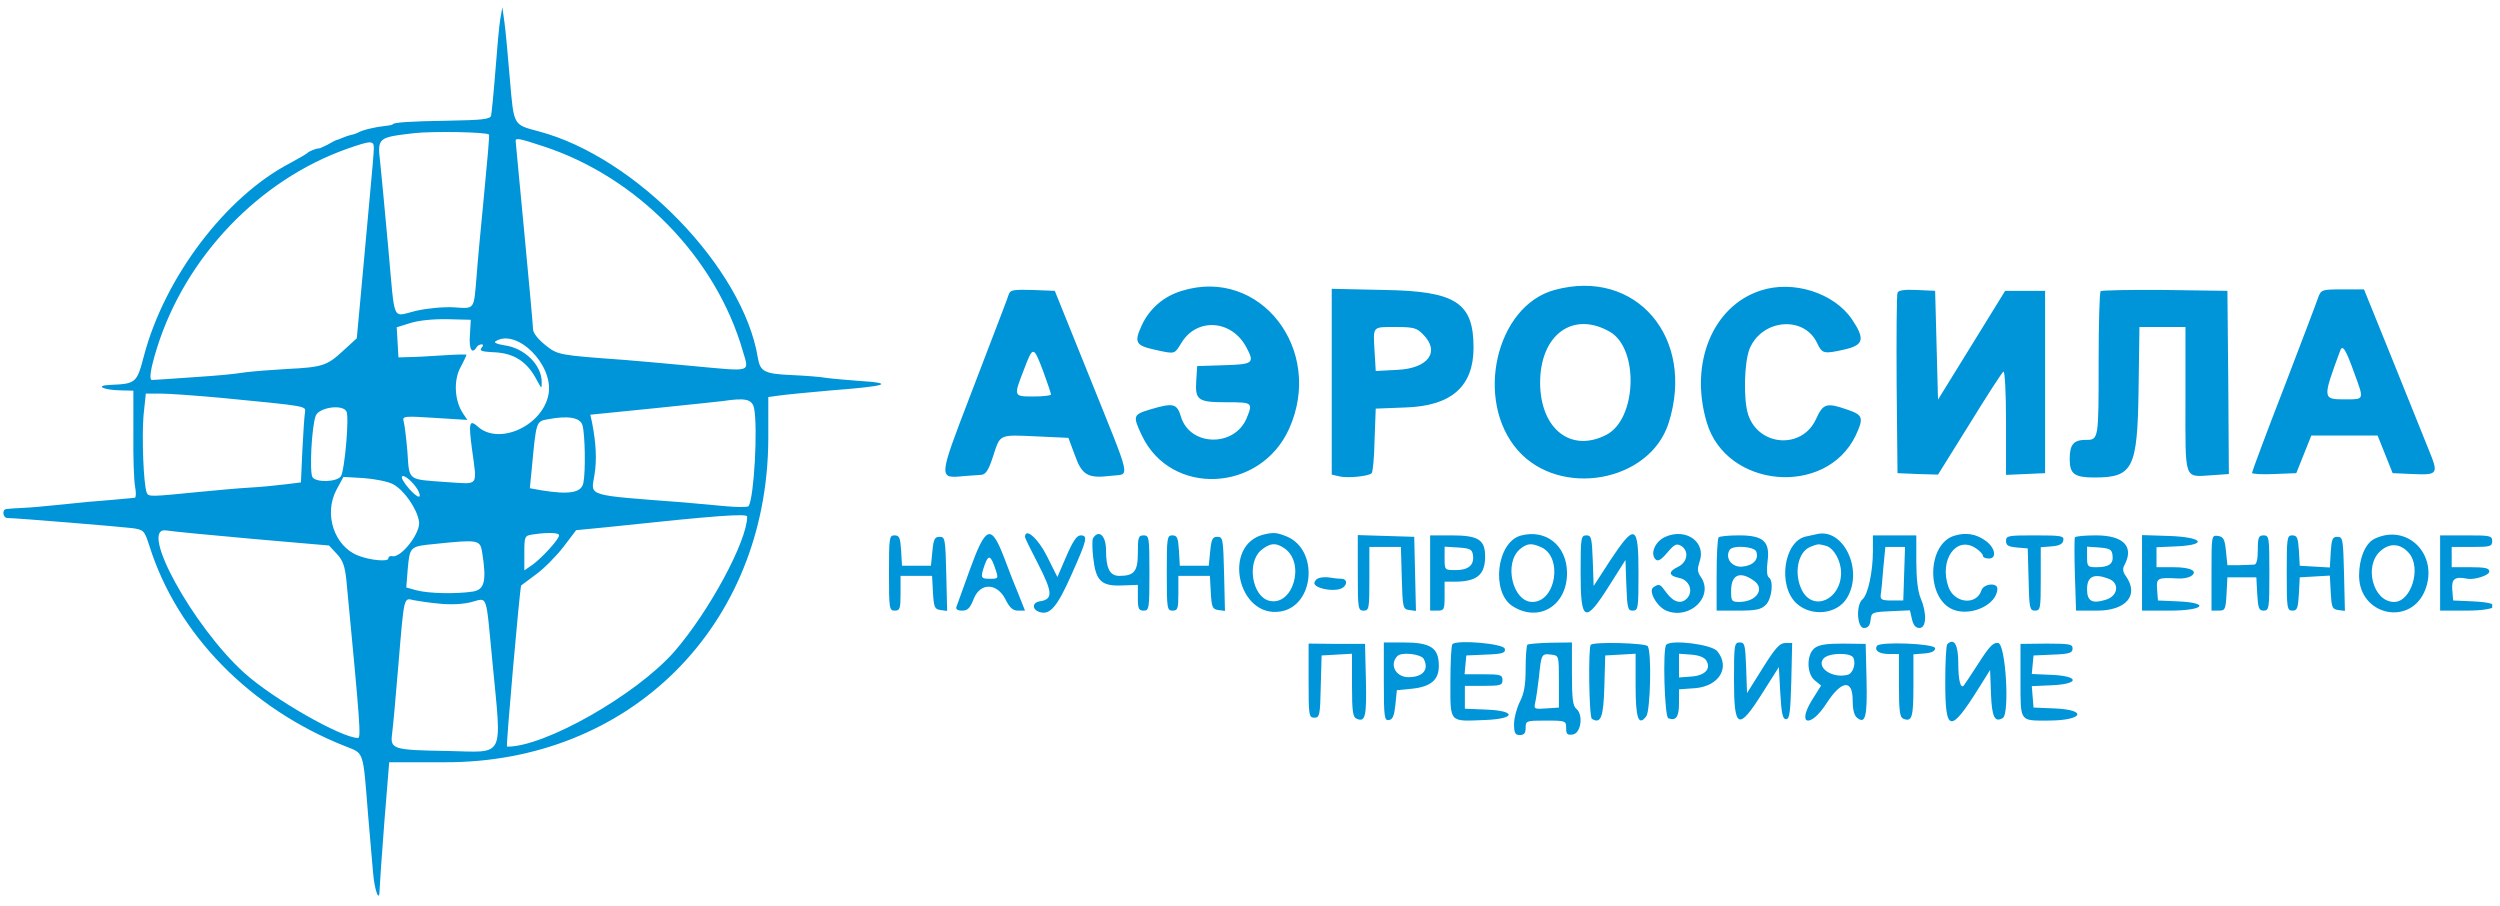 <svg width="276" height="100" viewBox="0 0 276 100" fill="none" xmlns="http://www.w3.org/2000/svg">
<g clip-path="url(#clip0_117_963)">
<path d="M55.235 2.077C55.107 2.78 54.884 5.368 54.692 7.828C54.5 10.288 54.277 12.524 54.213 12.78C54.085 13.163 53.222 13.259 49.516 13.323C45.331 13.387 43.35 13.514 43.35 13.738C43.35 13.77 42.999 13.866 42.551 13.898C41.369 14.026 39.932 14.377 39.548 14.633C39.357 14.729 39.005 14.856 38.782 14.888C38.526 14.952 38.111 15.08 37.823 15.208C37.535 15.336 37.216 15.463 37.12 15.463C37.024 15.495 36.609 15.719 36.162 15.975C35.714 16.198 35.299 16.39 35.203 16.39C34.948 16.358 34.085 16.709 33.925 16.901C33.83 16.997 32.967 17.508 32.008 18.019C24.948 21.693 18.206 30.575 15.906 39.233C15.107 42.3 15.012 42.364 12.2 42.492C10.379 42.556 11.369 43.067 13.382 43.099L14.724 43.131V47.828C14.692 50.447 14.788 53.099 14.916 53.738C15.043 54.409 15.012 54.952 14.884 54.952C14.724 54.984 13.797 55.048 12.839 55.144C11.881 55.24 10.507 55.336 9.804 55.4C9.101 55.463 7.536 55.623 6.29 55.751C5.075 55.879 3.382 56.038 2.551 56.07C1.689 56.102 0.89 56.166 0.698 56.198C0.187 56.262 0.315 57.189 0.826 57.189C1.721 57.189 13.35 58.147 14.628 58.307C15.874 58.498 15.938 58.562 16.481 60.224C19.548 70 27.567 78.211 38.143 82.396C40.219 83.227 40.059 82.748 40.635 89.936C40.826 92.045 41.05 94.888 41.178 96.23C41.337 98.339 41.913 99.84 41.913 98.147C41.913 97.859 42.136 94.569 42.424 90.863L42.967 84.153H49.069C69.548 84.217 84.692 69.138 84.82 48.531V43.834L85.97 43.674C86.609 43.578 89.197 43.323 91.753 43.099C98.047 42.62 98.877 42.3 94.756 42.045C93.542 41.949 91.976 41.821 91.273 41.725C90.571 41.598 88.814 41.47 87.376 41.406C84.404 41.278 83.925 41.023 83.67 39.521C82.072 29.617 70.219 17.348 59.484 14.505C56.641 13.738 56.737 13.962 56.289 8.722C56.066 6.102 55.81 3.259 55.682 2.396L55.459 0.799L55.235 2.077ZM53.989 14.856C54.053 14.888 53.797 17.86 53.446 21.438C53.095 25.016 52.711 29.105 52.615 30.511C52.296 34.249 52.456 34.09 50.123 33.93C48.973 33.866 47.216 34.026 45.938 34.313C43.222 34.952 43.638 35.879 42.871 27.444C42.52 23.515 42.104 19.233 41.976 17.955C41.657 15.176 41.689 15.176 45.746 14.697C47.791 14.473 53.702 14.569 53.989 14.856ZM59.932 16.134C70.347 19.521 79.037 28.435 82.008 38.754C82.711 41.15 83.127 41.023 76.545 40.415C73.382 40.128 70.028 39.808 69.069 39.745C61.593 39.201 61.593 39.201 60.187 38.083C59.357 37.412 58.845 36.741 58.845 36.326C58.845 35.943 58.398 31.15 57.887 25.719C57.376 20.256 56.928 15.719 56.928 15.559C56.928 15.208 57.312 15.272 59.932 16.134ZM41.273 16.358C41.273 16.773 41.05 19.329 40.794 22.045C40.539 24.761 40.123 29.329 39.868 32.173L39.389 37.348L37.887 38.722C36.098 40.383 35.587 40.543 31.689 40.735C30.027 40.831 28.015 40.99 27.216 41.086C25.395 41.342 24.916 41.406 20.666 41.693C18.75 41.821 17.024 41.949 16.833 41.949C16.417 42.045 16.577 40.831 17.344 38.371C20.507 28.339 28.59 19.872 38.334 16.422C40.986 15.495 41.273 15.495 41.273 16.358ZM51.881 36.965C51.753 38.531 52.104 39.169 52.615 38.339C52.711 38.147 52.967 38.019 53.158 38.019C53.382 38.019 53.382 38.147 53.158 38.403C52.903 38.722 53.191 38.818 54.373 38.882C56.737 38.946 58.206 39.904 59.293 42.013C59.804 42.939 59.804 42.971 59.804 42.173C59.804 40.288 57.887 38.403 55.651 38.115C54.852 37.987 54.468 37.828 54.724 37.668C57.056 36.23 61.082 40.224 60.571 43.451C59.996 46.965 55.107 49.233 52.743 47.093C51.817 46.262 51.721 46.677 52.104 49.553C52.679 53.834 52.935 53.451 49.357 53.227C44.916 52.907 45.203 53.131 44.98 49.904C44.852 48.371 44.66 46.837 44.564 46.518C44.404 45.943 44.564 45.911 47.983 46.134L51.593 46.358L51.082 45.591C50.187 44.217 50.059 42.013 50.826 40.575C51.21 39.872 51.497 39.233 51.497 39.169C51.497 39.105 50.315 39.138 48.877 39.233C47.408 39.329 45.714 39.425 45.107 39.425L43.989 39.457L43.893 37.796L43.797 36.134L45.331 35.655C46.258 35.367 47.887 35.208 49.42 35.24L51.976 35.304L51.881 36.965ZM24.5 43.93C34.053 44.856 33.766 44.824 33.67 45.527C33.606 45.879 33.478 47.764 33.382 49.713L33.222 53.259L31.401 53.483C30.411 53.61 28.686 53.77 27.535 53.834C26.385 53.898 23.893 54.121 21.945 54.313C16.513 54.856 16.385 54.856 16.194 54.377C15.842 53.451 15.65 48.275 15.842 45.911L16.098 43.451H17.727C18.654 43.451 21.689 43.674 24.5 43.93ZM83.254 45.08C83.67 47.189 83.254 54.92 82.647 55.879C82.584 56.007 81.401 56.007 80.028 55.879C78.654 55.751 76.609 55.559 75.459 55.463C64.596 54.633 65.235 54.824 65.619 52.492C65.906 50.799 65.81 48.946 65.363 46.645L65.171 45.783L72.168 45.08C76.002 44.697 79.421 44.313 79.772 44.281C82.296 43.898 83.031 44.058 83.254 45.08ZM38.238 45.4C38.59 45.911 38.047 51.981 37.631 52.588C37.152 53.227 34.916 53.291 34.5 52.684C34.149 52.141 34.404 47.125 34.852 45.911C35.203 44.984 37.759 44.601 38.238 45.4ZM64.309 46.965C64.596 48.019 64.66 52.045 64.404 53.323C64.181 54.409 62.839 54.633 59.708 54.121L58.494 53.898L58.718 51.63C59.197 46.518 59.197 46.518 60.443 46.294C62.743 45.847 64.085 46.102 64.309 46.965ZM46.13 54.09C46.673 55.144 46.13 55.048 45.171 53.962C44.628 53.355 44.277 52.748 44.373 52.62C44.564 52.3 45.651 53.259 46.13 54.09ZM43.382 53.451C44.596 54.09 46.034 56.134 46.258 57.572C46.481 58.786 44.309 61.597 43.318 61.406C43.063 61.342 42.871 61.47 42.871 61.661C42.871 62.045 40.826 61.853 39.548 61.342C36.897 60.32 35.714 56.741 37.152 54.058L37.919 52.652L40.155 52.78C41.401 52.876 42.839 53.163 43.382 53.451ZM82.488 57.029C82.488 59.745 78.27 67.54 74.436 71.949C70.251 76.709 60.091 82.492 55.97 82.428C55.842 82.428 57.376 65.016 57.535 64.633C57.568 64.601 58.302 64.058 59.165 63.419C60.059 62.78 61.401 61.406 62.2 60.383L63.606 58.531L67.216 58.179C79.165 56.901 82.488 56.677 82.488 57.029ZM27.855 59.489L36.322 60.224L37.184 61.15C37.855 61.853 38.079 62.524 38.238 64.026C39.772 80.032 39.868 81.47 39.516 81.47C37.695 81.47 30.091 77.125 26.96 74.281C21.273 69.138 15.203 58.051 18.366 58.562C18.909 58.658 23.191 59.074 27.855 59.489ZM61.721 59.105C61.721 59.521 59.9 61.534 58.813 62.332L57.887 62.971V61.054C57.887 59.233 57.919 59.138 58.782 59.01C60.475 58.754 61.721 58.786 61.721 59.105ZM53.222 60.927C53.734 64.121 53.51 65.08 52.232 65.304C50.411 65.591 47.312 65.527 46.002 65.176L44.852 64.856L45.012 62.844C45.235 60.352 45.267 60.32 47.887 60.064C52.775 59.553 52.999 59.585 53.222 60.927ZM48.526 66.645C49.708 66.773 51.082 66.709 51.976 66.486C53.893 66.007 53.606 65.272 54.373 73.163C55.395 83.93 55.842 83.035 49.42 82.907C43.382 82.812 43.063 82.716 43.286 81.022C43.382 80.32 43.702 76.837 43.989 73.323C44.628 65.655 44.564 66.007 45.682 66.262C46.162 66.358 47.44 66.55 48.526 66.645ZM130.475 32.109C128.462 32.716 126.928 34.058 126.066 35.879C125.171 37.828 125.363 38.147 127.567 38.626C129.74 39.105 129.644 39.138 130.443 37.828C132.168 35.016 136.034 35.304 137.631 38.403C138.526 40.096 138.334 40.224 135.139 40.32L132.168 40.415L132.072 41.949C131.913 44.185 132.232 44.409 135.395 44.409C138.302 44.409 138.334 44.441 137.631 46.166C136.29 49.393 131.369 49.297 130.379 46.007C129.932 44.537 129.548 44.441 126.96 45.208C125.075 45.783 125.044 45.911 126.066 48.083C129.261 54.824 139.165 54.377 142.328 47.316C146.226 38.594 139.101 29.425 130.475 32.109ZM171.625 32.013C165.139 33.77 162.743 44.217 167.567 49.713C172.232 55.016 182.136 53.227 184.213 46.709C187.216 37.285 180.603 29.553 171.625 32.013ZM177.759 36.645C180.954 38.531 180.698 46.23 177.376 47.987C173.446 50.032 170.059 47.38 170.028 42.269C170.028 36.933 173.67 34.281 177.759 36.645ZM194.373 32.077C189.069 33.802 186.481 40.128 188.43 46.645C190.571 53.898 201.561 54.888 204.852 48.115C205.778 46.134 205.682 45.815 203.989 45.24C201.625 44.409 201.274 44.537 200.475 46.294C198.941 49.617 194.181 49.297 192.999 45.783C192.456 44.121 192.552 40 193.159 38.498C194.532 35.208 199.165 34.824 200.603 37.859C201.178 39.074 201.337 39.105 203.734 38.562C205.746 38.083 205.906 37.412 204.468 35.272C202.488 32.332 197.951 30.895 194.373 32.077ZM111.369 32.492C111.146 33.163 110.922 33.738 107.088 43.738C103.574 52.907 103.574 52.844 106.449 52.556C107.056 52.524 107.887 52.46 108.27 52.428C108.813 52.396 109.101 52.013 109.644 50.352C110.443 47.892 110.251 47.987 114.5 48.179L117.951 48.339L118.654 50.224C119.452 52.492 120.123 52.844 122.679 52.524C124.788 52.269 125.044 53.451 120.251 41.534L116.449 32.109L113.989 32.013C111.881 31.949 111.529 32.013 111.369 32.492ZM115.171 40.99C115.651 42.3 116.034 43.451 116.034 43.546C116.034 43.674 115.171 43.77 114.117 43.77C111.881 43.77 111.881 43.802 113.031 40.831C114.053 38.147 114.085 38.147 115.171 40.99ZM147.024 42.141V52.396L147.855 52.588C148.718 52.812 151.114 52.588 151.433 52.236C151.561 52.109 151.721 50.479 151.753 48.562L151.881 45.112L155.171 44.984C160.251 44.824 162.679 42.652 162.679 38.371C162.679 33.419 160.73 32.141 152.871 32.013L147.024 31.885V42.141ZM157.088 36.901C159.037 38.818 157.695 40.671 154.277 40.831L151.881 40.959L151.753 38.786C151.593 35.974 151.465 36.102 154.085 36.102C156.034 36.102 156.417 36.198 157.088 36.901ZM209.484 32.332C209.389 32.556 209.357 37.125 209.389 42.492L209.484 52.236L211.721 52.332L213.957 52.396L217.44 46.805C219.325 43.738 221.018 41.118 221.178 41.023C221.337 40.927 221.465 43.323 221.465 46.645V52.428L223.638 52.332L225.778 52.236V32.109H221.369L217.663 38.115L213.957 44.121L213.798 38.115L213.638 32.109L211.625 32.013C210.219 31.949 209.58 32.045 209.484 32.332ZM231.913 32.141C231.785 32.269 231.689 35.783 231.689 39.968C231.689 48.562 231.689 48.562 230.283 48.562C228.909 48.562 228.494 49.074 228.494 50.703C228.494 52.332 229.037 52.716 231.21 52.716C235.491 52.716 235.97 51.757 236.098 43.035L236.194 36.102H241.274V44.09C241.274 53.259 241.05 52.652 244.277 52.46L246.066 52.332L246.002 42.236L245.906 32.109L239.005 32.013C235.235 31.981 232.04 32.045 231.913 32.141ZM255.938 32.812C255.778 33.323 254.053 37.828 252.136 42.844C250.187 47.859 248.622 52.077 248.622 52.205C248.622 52.332 249.74 52.396 251.082 52.332L253.51 52.236L254.341 50.16L255.171 48.083H262.488L263.318 50.16L264.149 52.236L266.353 52.332C269.165 52.46 269.229 52.332 268.143 49.681C267.631 48.435 265.842 43.962 264.117 39.681L260.986 31.949H258.622C256.353 31.949 256.258 31.981 255.938 32.812ZM259.9 41.15C261.018 44.185 261.05 44.09 258.909 44.09C256.385 44.09 256.385 44.058 258.366 38.69C258.622 38.019 258.973 38.562 259.9 41.15ZM139.516 59.01C134.884 60.16 136.641 68.275 141.369 67.508C145.107 66.901 145.619 60.735 142.072 59.233C140.954 58.786 140.635 58.754 139.516 59.01ZM141.817 60.543C144.149 62.173 142.743 66.965 140.123 66.326C138.238 65.847 137.631 62.141 139.197 60.767C140.187 59.936 140.858 59.872 141.817 60.543ZM167.855 59.138C165.235 59.904 164.596 65.336 166.96 66.901C169.868 68.786 173.031 66.869 172.999 63.227C172.967 60.192 170.635 58.371 167.855 59.138ZM170.155 60.415C172.552 61.502 171.785 66.422 169.197 66.454C166.992 66.486 165.97 62.141 167.823 60.607C168.622 59.968 169.069 59.936 170.155 60.415ZM183.861 59.265C182.743 59.745 182.136 61.118 182.775 61.757C183.031 62.013 183.382 61.821 184.053 61.023C184.852 60.096 185.075 59.968 185.587 60.256C186.481 60.799 186.321 62.045 185.299 62.556C184.149 63.099 184.181 63.546 185.363 63.802C186.449 63.994 186.96 65.176 186.321 65.975C185.682 66.741 184.82 66.55 184.021 65.495C183.254 64.441 183.19 64.409 182.551 64.824C181.913 65.208 182.935 67.029 184.021 67.444C186.609 68.435 189.261 65.815 187.759 63.674C187.376 63.131 187.376 62.812 187.631 62.013C188.398 59.872 186.162 58.243 183.861 59.265ZM200.539 58.978C200.379 59.01 199.836 59.138 199.357 59.233C196.928 59.776 196.226 64.665 198.334 66.614C199.964 68.115 202.807 67.828 203.893 66.038C205.778 62.971 203.51 58.211 200.539 58.978ZM201.593 60.256C202.456 60.511 203.254 61.917 203.254 63.227C203.254 66.198 200.187 67.572 198.941 65.176C198.015 63.355 198.462 60.959 199.836 60.383C200.73 60.032 200.698 60.032 201.593 60.256ZM215.778 59.138C212.743 60.032 212.615 66.038 215.587 67.284C217.567 68.115 220.507 66.741 220.507 64.984C220.507 64.281 218.973 64.441 218.75 65.176C218.206 66.869 215.746 66.614 215.107 64.792C214.053 61.821 215.97 59.105 218.111 60.511C218.558 60.799 218.909 61.182 218.909 61.342C218.909 61.534 219.197 61.661 219.58 61.661C220.475 61.661 220.283 60.479 219.229 59.713C218.174 58.946 217.056 58.754 215.778 59.138ZM98.143 63.259C98.143 67.189 98.174 67.412 98.781 67.412C99.357 67.412 99.421 67.189 99.421 65.495V63.578H102.903L102.999 65.4C103.095 67.061 103.19 67.252 103.829 67.348L104.564 67.444L104.468 63.355C104.373 59.521 104.341 59.265 103.734 59.265C103.19 59.265 103.063 59.521 102.935 60.863L102.775 62.46H99.58L99.484 60.767C99.389 59.361 99.293 59.105 98.75 59.105C98.174 59.105 98.143 59.361 98.143 63.259ZM107.088 62.844C106.353 64.92 105.651 66.805 105.587 66.997C105.491 67.252 105.714 67.412 106.194 67.412C106.833 67.412 107.088 67.157 107.504 66.102C108.238 64.281 110.091 64.345 111.018 66.198C111.465 67.093 111.817 67.412 112.392 67.412H113.159L112.488 65.719C112.104 64.824 111.369 62.939 110.858 61.566C109.421 57.828 108.845 58.019 107.088 62.844ZM109.9 62.844C110.251 63.866 110.219 63.898 109.293 63.898C108.27 63.898 108.206 63.802 108.718 62.332C109.133 61.182 109.389 61.31 109.9 62.844ZM113.159 59.297C113.159 59.393 113.829 60.767 114.66 62.364C116.226 65.431 116.258 66.166 114.788 66.39C113.925 66.518 113.925 67.316 114.788 67.572C115.906 67.923 116.705 67.029 118.302 63.419C120.028 59.553 120.123 59.105 119.293 59.105C118.877 59.105 118.43 59.776 117.727 61.406L116.737 63.706L115.587 61.406C114.596 59.425 113.159 58.179 113.159 59.297ZM120.667 59.425C120.571 59.585 120.571 60.607 120.698 61.63C120.986 64.153 121.593 64.728 123.893 64.633L125.619 64.569V66.007C125.619 67.189 125.714 67.412 126.258 67.412C126.865 67.412 126.897 67.189 126.897 63.259C126.897 59.329 126.865 59.105 126.258 59.105C125.682 59.105 125.619 59.329 125.619 61.023C125.619 63.067 125.235 63.578 123.574 63.578C122.52 63.578 122.104 62.748 122.104 60.735C122.104 59.138 121.305 58.403 120.667 59.425ZM128.813 63.259C128.813 67.189 128.845 67.412 129.452 67.412C130.028 67.412 130.091 67.189 130.091 65.495V63.578H133.574L133.67 65.4C133.766 67.061 133.861 67.252 134.5 67.348L135.235 67.444L135.139 63.355C135.044 59.521 135.012 59.265 134.405 59.265C133.861 59.265 133.734 59.521 133.606 60.863L133.446 62.46H130.251L130.155 60.767C130.059 59.361 129.964 59.105 129.421 59.105C128.845 59.105 128.813 59.361 128.813 63.259ZM149.9 63.259C149.9 67.189 149.932 67.412 150.539 67.412C151.146 67.412 151.178 67.189 151.178 63.898V60.383H154.66L154.756 63.802C154.852 67.125 154.884 67.252 155.587 67.348L156.321 67.444L156.226 63.355L156.13 59.265L153.031 59.169L149.9 59.074V63.259ZM157.887 63.259V67.412H158.686C159.421 67.412 159.484 67.316 159.484 65.815V64.217H160.571C163.031 64.217 163.957 63.483 163.957 61.438C163.957 59.585 163.222 59.105 160.219 59.105H157.887V63.259ZM162.615 61.278C162.775 62.364 162.136 62.939 160.73 62.939C159.484 62.939 159.484 62.939 159.484 61.63V60.352L161.018 60.447C162.296 60.543 162.52 60.639 162.615 61.278ZM174.5 63.259C174.5 68.69 174.98 68.914 177.695 64.601L179.452 61.821L179.548 64.601C179.644 67.157 179.708 67.412 180.251 67.412C180.858 67.412 180.89 67.157 180.89 63.259C180.89 57.892 180.507 57.732 177.759 61.885L175.938 64.697L175.842 61.885C175.746 59.361 175.682 59.105 175.139 59.105C174.532 59.105 174.5 59.361 174.5 63.259ZM189.74 59.329C189.612 59.425 189.516 61.31 189.516 63.483V67.412H191.913C193.893 67.412 194.436 67.284 194.948 66.773C195.619 66.102 195.842 64.09 195.267 63.738C195.075 63.61 195.012 62.907 195.139 61.981C195.427 59.776 194.692 59.105 191.976 59.105C190.858 59.105 189.836 59.201 189.74 59.329ZM193.893 60.895C194.213 61.757 193.542 62.46 192.328 62.556C191.178 62.652 190.411 61.597 190.954 60.703C191.305 60.16 193.67 60.32 193.893 60.895ZM193.606 64.09C194.916 64.984 193.925 66.454 192.008 66.454C191.178 66.454 191.114 66.358 191.114 65.24C191.114 63.451 192.072 63.003 193.606 64.09ZM206.769 60.863C206.769 63.099 206.226 65.655 205.619 66.166C204.884 66.773 205.012 69.329 205.778 69.329C206.226 69.329 206.449 69.074 206.513 68.435C206.609 67.604 206.673 67.572 208.75 67.476L210.858 67.38L211.082 68.371C211.242 69.042 211.497 69.329 211.913 69.329C212.679 69.329 212.743 67.7 212.04 66.038C211.721 65.304 211.561 63.834 211.561 61.981V59.105H206.769V60.863ZM210.219 63.323L210.123 66.294H208.845C207.759 66.294 207.567 66.198 207.631 65.655C207.695 65.304 207.823 63.962 207.919 62.684L208.143 60.383H210.315L210.219 63.323ZM221.465 59.713C221.465 60.224 221.721 60.352 222.679 60.447L223.861 60.543L223.957 63.962C224.021 67.157 224.085 67.412 224.66 67.412C225.267 67.412 225.299 67.189 225.299 63.93V60.415L226.481 60.32C227.344 60.256 227.727 60.064 227.791 59.649C227.887 59.169 227.567 59.105 224.692 59.105C221.721 59.105 221.465 59.138 221.465 59.713ZM229.069 59.329C229.005 59.489 229.005 61.342 229.069 63.483L229.197 67.412H231.529C234.724 67.412 236.162 65.719 234.724 63.642C234.341 63.131 234.309 62.78 234.564 62.332C235.619 60.32 234.405 59.105 231.401 59.105C230.155 59.105 229.133 59.201 229.069 59.329ZM233.222 61.31C233.35 62.236 232.839 62.62 231.465 62.62C230.475 62.62 230.411 62.556 230.411 61.47V60.352L231.785 60.447C232.935 60.543 233.159 60.671 233.222 61.31ZM232.807 63.898C234.053 64.377 233.829 65.847 232.424 66.23C230.954 66.677 230.411 66.358 230.411 65.048C230.411 63.642 231.146 63.259 232.807 63.898ZM236.481 63.259V67.412H239.516C243.35 67.412 244.085 66.55 240.411 66.39L238.238 66.294L238.143 65.08C238.047 63.802 238.174 63.738 240.475 63.866C241.018 63.898 241.625 63.77 241.881 63.61C242.711 63.067 241.881 62.62 239.964 62.62H238.079V60.415L240.251 60.32C243.829 60.16 243.222 59.297 239.452 59.169L236.481 59.074V63.259ZM244.149 63.227V67.412H244.948C245.651 67.412 245.714 67.284 245.81 65.559L245.906 63.738H249.101L249.197 65.559C249.293 67.157 249.389 67.412 249.9 67.412C250.507 67.412 250.539 67.157 250.539 63.259C250.539 59.329 250.507 59.105 249.9 59.105C249.357 59.105 249.261 59.329 249.261 60.703C249.261 61.757 249.133 62.3 248.877 62.332C248.654 62.364 247.887 62.364 247.184 62.396H245.906L245.746 60.831C245.619 59.521 245.459 59.265 244.884 59.169C244.149 59.074 244.149 59.074 244.149 63.227ZM252.456 63.259C252.456 67.157 252.488 67.412 253.095 67.412C253.606 67.412 253.702 67.157 253.798 65.559L253.893 63.738L255.555 63.642L257.216 63.546L257.312 65.4C257.408 67.061 257.472 67.252 258.143 67.348L258.877 67.444L258.782 63.355C258.686 59.521 258.654 59.265 258.047 59.265C257.504 59.265 257.408 59.521 257.312 60.959L257.216 62.652L255.555 62.556L253.893 62.46L253.798 60.767C253.702 59.361 253.606 59.105 253.063 59.105C252.488 59.105 252.456 59.361 252.456 63.259ZM262.136 59.489C261.146 59.968 260.443 61.63 260.443 63.546C260.443 67.987 266.194 69.201 267.759 65.08C269.229 61.214 265.746 57.732 262.136 59.489ZM265.97 61.086C267.344 62.716 266.194 66.454 264.309 66.454C261.976 66.454 260.922 62.428 262.839 60.799C263.861 59.904 265.044 60 265.97 61.086ZM269.389 63.259V67.412H272.264C275.97 67.412 276.577 66.55 272.999 66.39L270.826 66.294L270.73 65.08C270.635 63.898 271.018 63.61 272.424 63.898C273.222 64.026 274.82 63.514 274.82 63.099C274.82 62.716 274.341 62.62 272.743 62.62H270.667V60.383H272.903C274.916 60.383 275.139 60.32 275.139 59.745C275.139 59.138 274.916 59.105 272.264 59.105H269.389V63.259Z" fill="#0094D9"/>
<path d="M145.683 63.801C145.363 63.865 145.108 64.153 145.108 64.376C145.108 64.919 146.993 65.335 147.951 65.015C148.75 64.76 148.846 63.897 148.079 63.897C147.759 63.897 147.216 63.833 146.865 63.769C146.513 63.705 145.97 63.705 145.683 63.801ZM144.469 75.143C144.469 79.009 144.501 79.232 145.108 79.232C145.683 79.232 145.747 78.977 145.811 75.782L145.906 72.363L147.6 72.267L149.261 72.172V75.654C149.261 78.625 149.357 79.2 149.804 79.36C150.731 79.744 150.89 79.105 150.795 75.047L150.699 71.085H147.6L144.469 71.053V75.143ZM152.775 75.271C152.775 79.232 152.839 79.584 153.351 79.488C153.766 79.424 153.926 78.977 154.053 77.795L154.213 76.197L155.875 76.037C157.951 75.814 158.846 75.079 158.846 73.514C158.846 71.501 157.951 70.926 154.884 70.926H152.775V75.271ZM157.184 72.747C157.791 73.929 157.089 74.76 155.491 74.76C154.085 74.76 153.351 73.354 154.277 72.427C154.724 71.948 156.897 72.204 157.184 72.747ZM160.347 71.117C160.22 71.245 160.124 73.13 160.124 75.271C160.124 79.871 159.932 79.648 163.958 79.488C167.376 79.36 167.44 78.466 164.053 78.338L161.721 78.242V75.718H163.798C165.651 75.718 165.874 75.654 165.874 75.079C165.874 74.504 165.651 74.44 163.766 74.44H161.689L161.785 73.386L161.881 72.363L164.053 72.267C165.906 72.204 166.226 72.076 166.13 71.629C166.034 71.053 160.859 70.606 160.347 71.117Z" fill="#0094D9"/>
<path d="M168.622 71.182C168.526 71.278 168.43 72.46 168.43 73.802C168.43 75.591 168.271 76.549 167.791 77.476C167.44 78.178 167.152 79.265 167.152 79.936C167.152 80.926 167.28 81.15 167.791 81.15C168.271 81.15 168.43 80.926 168.43 80.351C168.43 79.584 168.494 79.552 170.667 79.552C172.871 79.552 172.903 79.584 172.903 80.383C172.903 81.054 173.031 81.182 173.638 81.086C174.533 80.958 174.82 78.945 174.053 78.274C173.638 77.955 173.542 77.156 173.542 74.409V70.926L171.178 70.958C169.868 70.99 168.718 71.086 168.622 71.182ZM172.104 75.239V78.115L170.699 78.21C169.389 78.306 169.325 78.274 169.485 77.572C169.58 77.156 169.772 75.91 169.9 74.76C170.156 72.204 170.187 72.14 171.242 72.268C172.104 72.364 172.104 72.364 172.104 75.239ZM175.619 71.182C175.331 71.469 175.427 79.201 175.747 79.361C176.737 79.968 177.025 79.169 177.12 75.782L177.216 72.364L178.91 72.268L180.571 72.172V75.686C180.571 79.297 180.89 80.223 181.753 79.073C182.2 78.434 182.36 72.044 181.913 71.341C181.689 70.99 176.002 70.83 175.619 71.182ZM183.957 71.182C183.542 71.565 183.766 79.169 184.181 79.297C185.012 79.616 185.363 79.169 185.363 77.635V76.102L187.152 75.974C189.804 75.75 191.05 73.674 189.58 71.885C188.973 71.15 184.533 70.575 183.957 71.182ZM188.366 72.907C188.941 73.833 188.239 74.6 186.673 74.696L185.363 74.792V72.172L186.673 72.268C187.536 72.332 188.143 72.555 188.366 72.907ZM191.433 75.079C191.433 80.511 191.913 80.734 194.628 76.421L196.386 73.642L196.545 76.517C196.673 78.785 196.801 79.392 197.184 79.392C197.568 79.392 197.664 78.69 197.759 75.207L197.855 70.99H197.088C196.481 70.99 195.97 71.565 194.596 73.769L192.871 76.517L192.775 73.706C192.68 71.182 192.616 70.926 192.072 70.926C191.465 70.926 191.433 71.182 191.433 75.079ZM200.315 71.565C199.421 72.3 199.453 74.377 200.347 75.111L201.05 75.686L200.028 77.316C198.334 80.095 199.9 80.383 201.657 77.635C203.287 75.111 204.533 74.952 204.533 77.284C204.533 78.306 204.692 78.977 205.012 79.233C205.938 80 206.162 79.137 206.066 75.047L205.97 71.086L203.446 71.054C201.593 71.054 200.795 71.182 200.315 71.565ZM204.628 72.651C204.916 73.354 204.533 74.377 203.957 74.504C202.264 74.92 200.507 73.706 201.306 72.715C201.849 72.044 204.405 72.012 204.628 72.651ZM207.216 71.309C206.897 71.821 207.472 72.204 208.558 72.204H209.644V75.686C209.644 78.562 209.74 79.201 210.156 79.361C211.082 79.712 211.242 79.201 211.242 75.718V72.236L212.456 72.14C213.255 72.076 213.638 71.885 213.638 71.565C213.638 71.054 207.504 70.798 207.216 71.309ZM214.98 71.118C214.852 71.246 214.756 73.131 214.756 75.303C214.756 80.894 215.299 80.99 218.43 76.006L219.708 73.961L219.804 76.581C219.9 79.169 220.219 79.808 221.114 79.265C221.881 78.785 221.433 71.118 220.603 70.99C220.06 70.894 219.612 71.373 218.43 73.226C217.6 74.504 216.865 75.623 216.801 75.686C216.449 76.07 216.194 75.111 216.194 73.226C216.194 71.182 215.747 70.383 214.98 71.118ZM223.063 75.111C223.063 79.744 222.935 79.552 226.098 79.552C229.964 79.552 230.571 78.37 226.833 78.21L224.501 78.115L224.405 76.933L224.309 75.75L226.481 75.654C229.612 75.527 229.612 74.632 226.481 74.504L224.309 74.409L224.405 73.386L224.501 72.364L226.673 72.268C228.462 72.204 228.814 72.076 228.814 71.597C228.814 71.118 228.494 71.054 225.938 71.054L223.063 71.086V75.111Z" fill="#0094D9"/>
</g>
<defs>
<clipPath id="clip0_117_963">
<rect width="274.76" height="100" fill="white" transform="translate(0.379)"/>
</clipPath>
</defs>
</svg>
